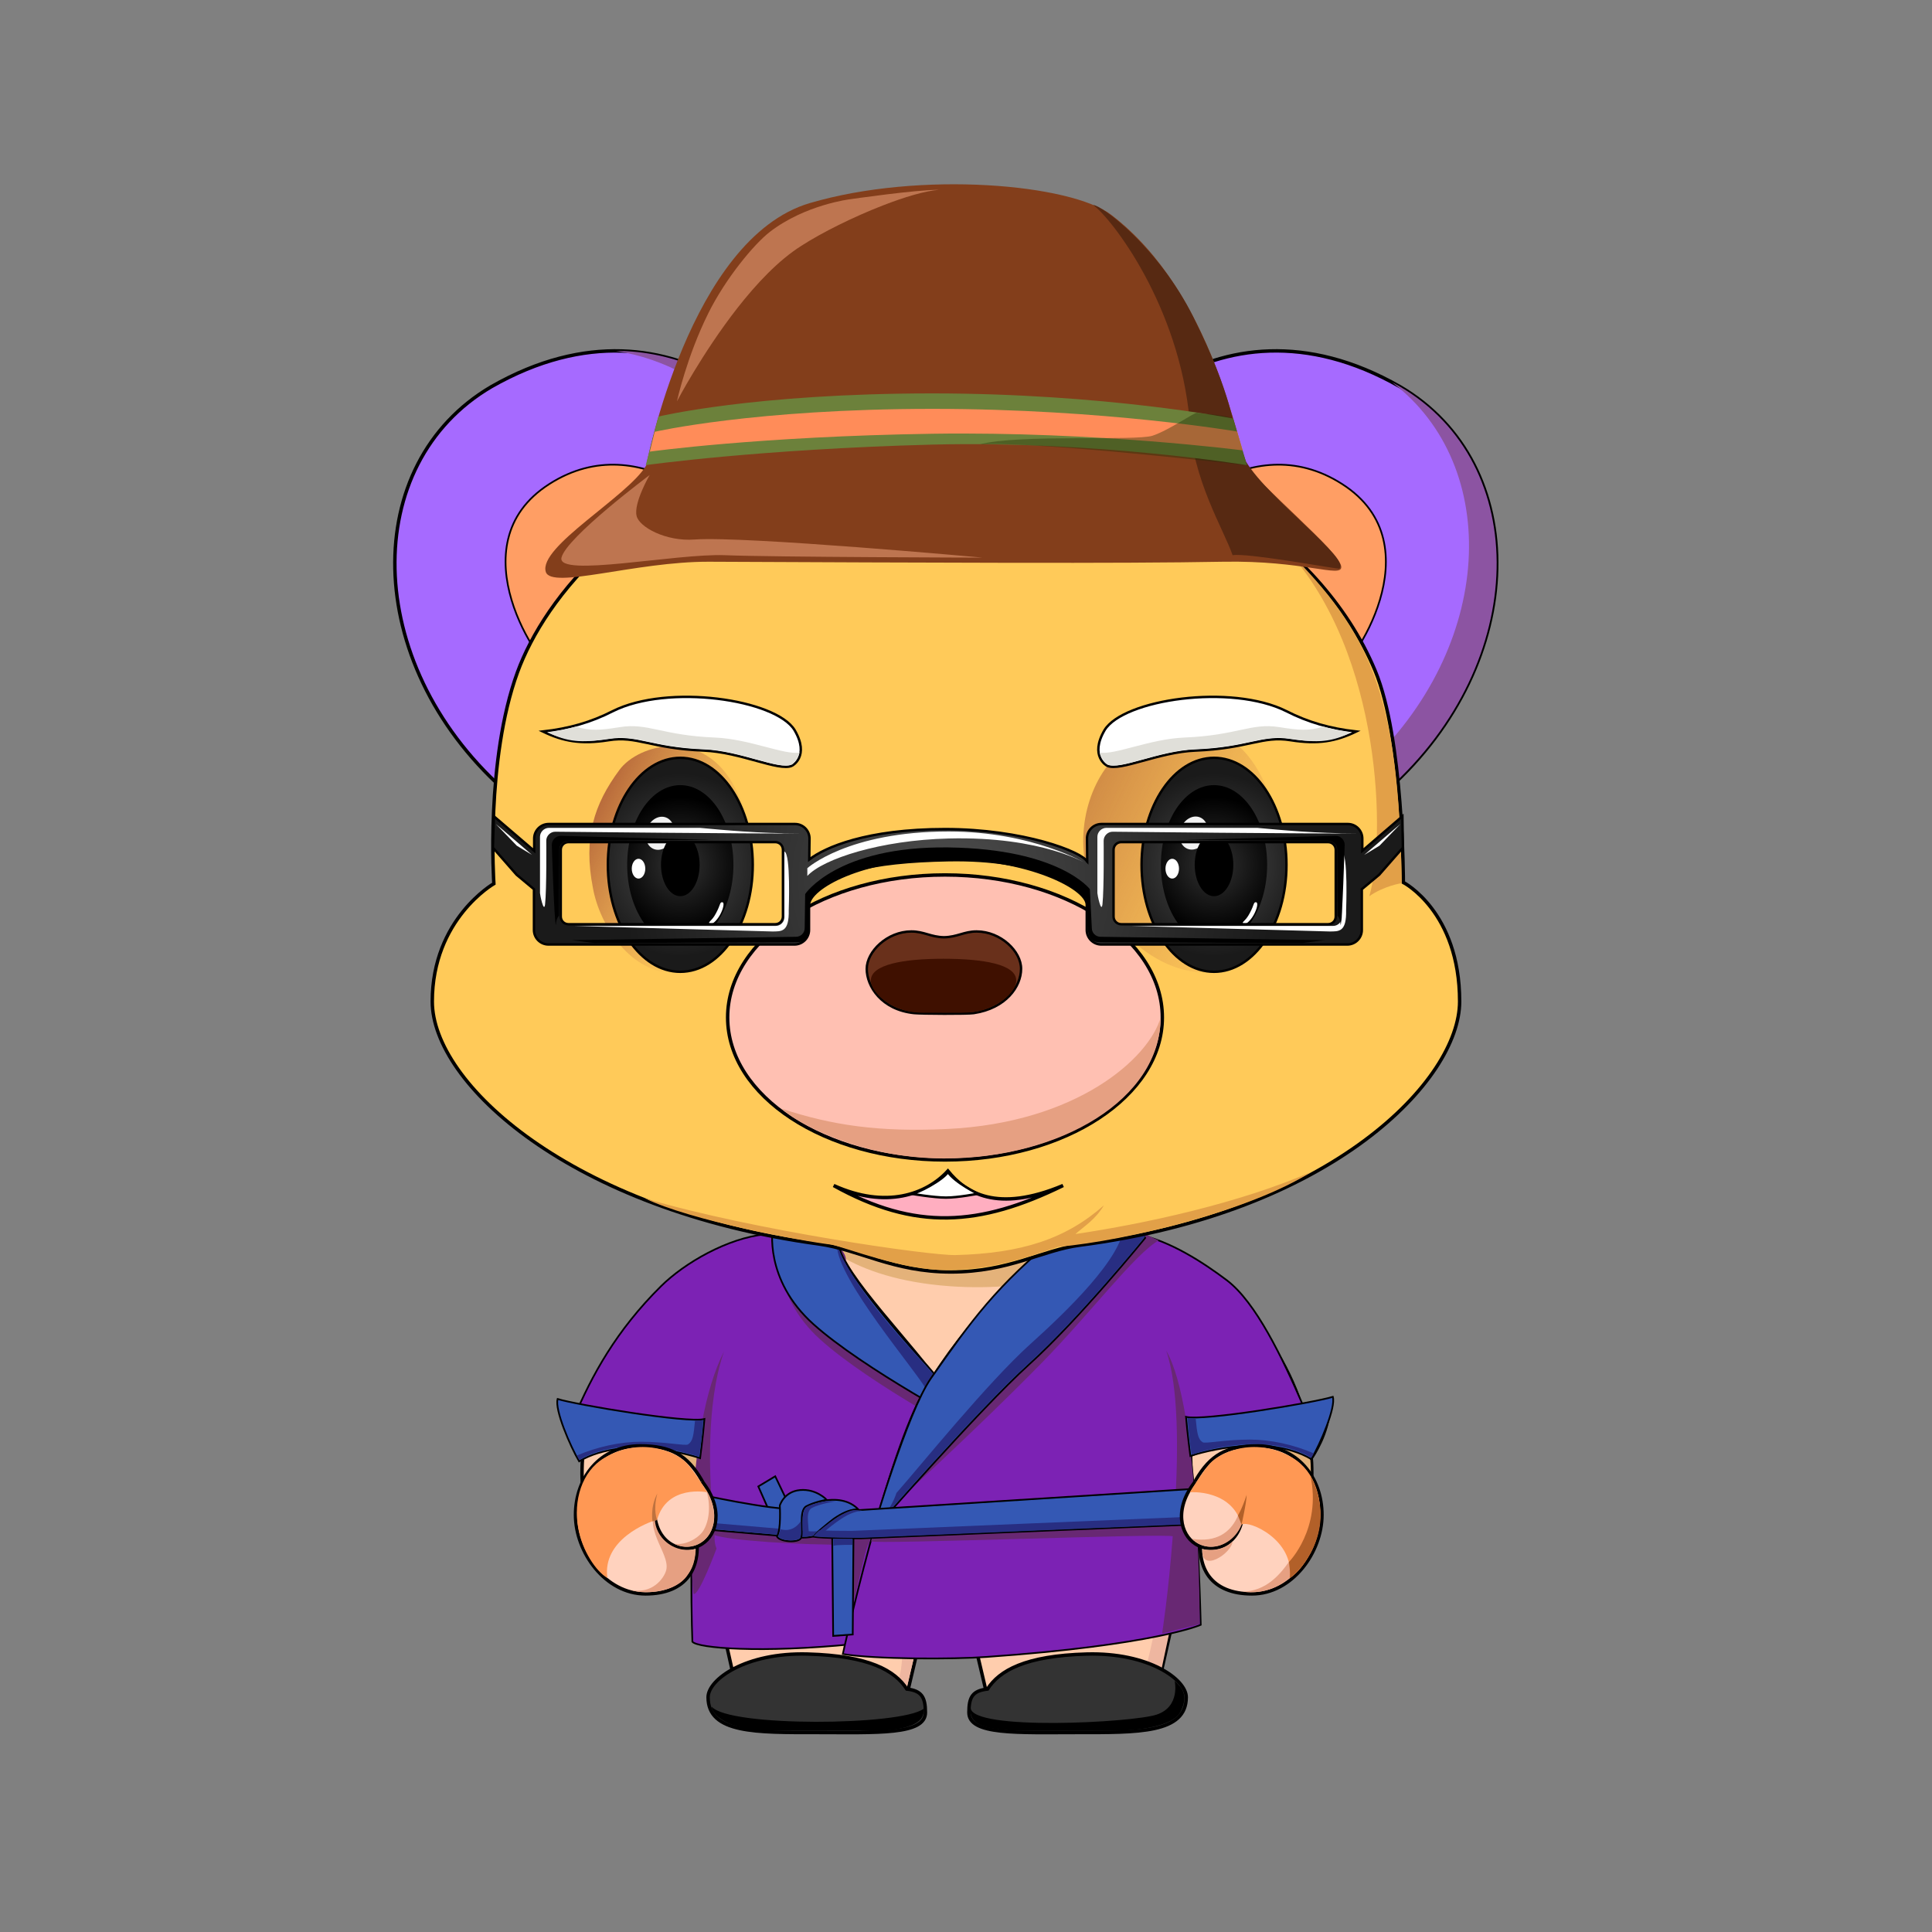 <?xml version="1.0" encoding="utf-8"?>
<svg version="1.0" id="layer_1" xmlns="http://www.w3.org/2000/svg" xmlns:xlink="http://www.w3.org/1999/xlink" x="0px" y="0px" viewBox="0 0 800 800" enable-background="new 0 0 800 800" xml:space="preserve">
<rect x="0" y="0" width="800" height="800" fill="#808080" stroke="none"/>
<g id="_x31__2_">
	<g id="身体_11_">
		<path fill="#FFCDAD" stroke="#000000" stroke-width="1.417" stroke-miterlimit="10" d="M291.3,599.9c0.9-16.5,4-26.1,6.4-31.4
			C293.8,577.2,292.1,589,291.3,599.9l-0.4,14.5c0,9.2,0.5,24.7,0.5,24.7l13.1,58.4l71.6,1.9l9.4-39.9c0,0,3.8,0.4,6.6,0.4
			c2.8,0,6.6-0.4,6.6-0.4l9.4,39.9l71.6-1.9l13.1-58.4c0,0,0.5-15.2,0.5-24.1c0,0-0.2-33.1-6.8-46.5c2.1,3.2,5.8,16.1,6.5,34.5
			l0.4,12c3.6,39.4,49.8,38.6,49.8-5c0-45.3-33.4-74.5-41.8-80c-15.2-10.7-43.5-17.3-43.5-17.3h-65.7H392h-65.7
			c0,0-28.3,6.6-43.5,17.3c-8.4,5.5-41.8,34.7-41.8,80c0,43.8,46.6,44.3,49.8,4.4L291.3,599.9z"/>
		<path fill="#EEB6A0" d="M335,647.2c0,0,21.3,7.5,57,7.5s56.3-7.5,56.3-7.5s-22.2,12.3-55.9,12.3c-2.9,0-4.9-0.1-7.6-0.3l-9.2,39.1
			l-3.2-4c2.3-7.2,1.4-30.3-0.1-36.2C352.5,655.2,340.1,650.3,335,647.2z"/>
		<path fill="#EEB6A0" d="M493.4,633l-13.8,64.5l-5.4-5.8c1.4-4.1,8.4-36.4,12.4-61.3c2.6-37.6-1.1-65.5-1.1-65.5
			C493.8,592.7,494.5,622.4,493.4,633z"/>
		<path fill="#E4B27A" d="M542.8,609.5c0,10.4-6.2,31.3-16,29.3c4.2-12,3.7-32.8,3.7-32.8c1.9-45.3-26.9-73.4-26.9-73.4
			C534.1,556.9,542.8,591.9,542.8,609.5z"/>
		<path fill="#E4B27A" d="M274.7,616.1c0,5.8-1.1,21.3-7.7,26.7c11.5,0,18.5-11.9,19.9-14.8c3.3-7.1,3.3-18,3.3-18
			c-0.3-34.8,10.2-48.6,10.2-48.6C282,576.8,274.7,606.2,274.7,616.1z"/>
		<path fill="#E4B27A" d="M459.6,514.5c-4.6-8.2-28.1-15.9-64-17c-13.9-0.4-69.1-2.1-64.6,6.1c4.9,8.9,20.8,26,62.4,29
			C429.2,535.2,465.3,524.7,459.6,514.5z"/>
	</g>
	<g id="衣服_15_">
		<path fill="#7C22B4" stroke="#000000" stroke-width="0.709" stroke-miterlimit="10" d="M388.8,572.5c-7.8-13-40.8-45.8-41.3-57.3
			l-30.6-4.1c-15.5,1.5-33.4,11.8-43.2,21.5c-18.5,18.3-28.7,37-36.1,54.6c-0.6,1.5,13-1.8,52.1,15.5c-4.2,13.9-3.6,61.8-3,77.1
			c2.2,2.7,28.5,4.8,66.6,1C353.4,681,396.5,585.5,388.8,572.5z"/>
		<path fill="#682873" d="M322.9,514.7c0,0-3.9,21.4,16.8,40c20.7,18.7,66.2,42.7,66.2,42.7s-9.1-14.7-20.7-27.3
			c-11.5-12.7-34.5-39.4-34.9-48.4S327.4,506.7,322.9,514.7z"/>
		<path fill="#3458B4" stroke="#000000" stroke-width="0.709" stroke-miterlimit="10" d="M320,508.3c0,0-3.9,21.4,16.8,40
			S403,591,403,591s-9.1-14.7-20.7-27.3c-11.5-12.7-34.5-39.4-34.9-48.4C347.1,506.2,324.6,500.3,320,508.3z"/>
		<path fill="#282E82" d="M346.6,515.7c-0.2,13.6,33.4,52.8,36.5,59c10.9,6.4,19,12.7,19,12.7s-11.6-14-23.1-26.7
			C367.6,548.1,352.2,530.4,346.6,515.7z"/>
		<path fill="#7C22B4" stroke="#000000" stroke-width="0.709" stroke-miterlimit="10" d="M383.2,574.8
			C367,602.2,349,684.9,349,684.9c13.3,2.2,45.8,2.2,59.5,1.2c69.8-4.9,88.7-13.3,88.7-13.3s-1.2-49.8-4.3-69.8
			c22.6-10,45.1-4.2,50.1,1.3c0.8-0.9,7.6-11.3,7.5-20.9c-6.2,1.4-10.5-0.2-10.8-1.1c-8.8-20.4-19.7-43-31.6-52.1
			c-9.8-7.4-23.6-16.4-36.7-19c-11.1-1.5-33.9,4.1-33.9,4.1C424,523.8,399.3,547.3,383.2,574.8z"/>
		<path fill="#682873" d="M474.2,510.9c-66,57.1-105.6,113.5-105.6,113.5s33.1-29.8,63-60.3c20.6-21.1,38.2-44.7,48.2-50.5
			C477.1,512.5,474.2,510.9,474.2,510.9z"/>
		<path fill="#3458B4" stroke="#000000" stroke-width="0.709" stroke-miterlimit="10" d="M474.2,512.6c0,0-27.3,33.6-48,52.3
			c-20.7,18.7-64.9,69.3-64.9,69.3s14.4-49.5,24.2-63.5c16.8-23.9,26.9-38.2,53.5-59.8C446.1,505.2,469.7,504.6,474.2,512.6z"/>
		<path fill="#282E82" d="M465.4,507.5c-0.7,13.3-23.6,35.4-38.7,49c-17.7,15.9-45.7,50.6-55.5,61.7c-2.4,7.6-9.9,15.4-9.9,15.4
			s44.2-50.7,64.9-69.3c20.7-18.7,48-52.3,48-52.3C473.4,510.5,467.2,508.4,465.4,507.5z"/>
		<path fill="#682873" d="M482.9,559.3c5.1,14.7,5.1,41.1,3.6,65.1c-0.1,1.1-91.6,4.3-120.1,8.2c-4.5,0.6-5.6,4.9-5.7,5.6
			c-0.2,1.5,125-3.5,124.9-2c-1.8,23.9-4.4,40.2-4.4,40.2l15.5-3.9C496.9,672.5,496.9,583.2,482.9,559.3z"/>
		<path fill="#682873" d="M299.8,559.6c-7.6,21.9-6.1,52.7-4.5,69.5c0.1,1,47.6,1.5,63.4,4c3.5,0.6,1,6,1,6.2
			c-1.3,0.1-6.3,27.6-7.8,27.7c-1.1,0,1.4-27.4,0.2-27.4c-19.7,0.3-51.6-1.8-56.2-4c-0.2,3.7,0.8,5.6,0.8,5.6s-7.3,19.8-9.5,18.8
			C286.4,658.7,283.2,592.2,299.8,559.6z"/>
		<polygon fill="#3458B4" stroke="#000000" stroke-width="0.709" stroke-miterlimit="10" points="314,615.5 321,611.3 326.9,623.6 
			319.3,627.5 		"/>
		<polygon fill="#3458B4" stroke="#000000" stroke-width="0.709" stroke-miterlimit="10" points="344.6,636.7 353.4,636.7 
			353.1,676.8 345,677.4 		"/>
		<path fill="#3458B4" stroke="#000000" stroke-width="0.709" stroke-miterlimit="10" d="M329.5,624.7c-9,1-42.7-6.5-42.7-6.5
			l0.4,14.7l44.5,3.8c1.1,0,3.3,0,5.3-0.5c1.4-0.3,13.3-12.8,18.7-10.9C347.6,616.4,332.4,624.1,329.5,624.7z"/>
		<g>
			<path fill="#282E82" d="M335.6,634.1l-44.5-3.8l-0.3-11.6c-2.5-0.5-4.1-0.9-4.1-0.9l0.4,14.7l44.5,3.8c1.1,0,2.9,0.1,4.9-0.4
				c0.3-0.1,0.6-0.8,1.9-1.9C336.9,634.2,336.4,634.1,335.6,634.1z"/>
		</g>
		<path fill="#3458B4" stroke="#000000" stroke-width="0.709" stroke-miterlimit="10" d="M322.9,623.4c0,0,1.7-5.8,8.4-6.4
			s11,4,11,4s-5,0.9-8.4,2.7c-3.4,1.8-1,11.3-2.3,13.3c-1.3,2-8.9,1.4-9.9-0.8C323.5,633.7,322.9,623.4,322.9,623.4z"/>
		<path fill="#282E82" d="M342.9,621.5c0,0-6,0.7-9,2.6c-2.5,1.6-1.2,10.9-1.6,12.2l2.2-0.1c1.3-2-1.7-10,1.7-11.8
			c3.4-1.8,10.1-2.8,10.1-2.8H342.9z"/>
		<path fill="#3458B4" stroke="#000000" stroke-width="0.709" stroke-miterlimit="10" d="M496,616.4l-140.3,8.9
			c0,0-3.2-1.5-10.6,3.7c-2.9,2.3-7.5,5.9-8.2,7.3c2.6,0.7,19.6,0.7,19.6,0.7l139.1-5.8L496,616.4z"/>
		<path fill="#282E82" d="M492.2,616.6l-0.3,11.5l-139.1,5.8c0,0-7.8,0-13.6-0.2c-1.1,1-2,1.9-2.3,2.4c2.6,0.7,19.6,0.7,19.6,0.7
			l139.1-5.8l0.4-14.7L492.2,616.6z"/>
		<path fill="#282E82" d="M353.7,625.3c-1.4,0-4.6,1.4-7.5,3.3c-2.5,1.6-8.2,6-8.7,7.2l2.1,0.4c1.3-2,7.7-6.9,11.1-8.7
			c3.4-1.8,6.5-2,6.5-2S355.1,625.3,353.7,625.3z"/>
		<path fill="#282E82" d="M353,637.2c-0.8,0-7.4,0-7.9,0v2.9c0.9-0.5,7.9-0.4,7.9-0.4V637.2z"/>
		<path fill="#282E82" d="M331.6,629.9c-3.4,4.9-7.6,3.5-8.5,3.3c-0.1,1.4-0.9,3-0.9,3c2,2.4,8.5,1.8,9.2,0.6
			C331.9,635.6,331.6,629.9,331.6,629.9z"/>
		<path fill="#3458B4" stroke="#000000" stroke-width="0.709" stroke-miterlimit="10" d="M492.9,602.9c0,0,30.2-10.4,50.1,1.3
			c3.7-6.3,10.2-21.4,8.9-25.8c-7.8,2.4-53.7,10.1-60.8,8.3C491.7,593.8,492.9,602.9,492.9,602.9z"/>
		<path fill="#3458B4" stroke="#000000" stroke-width="0.709" stroke-miterlimit="10" d="M289.9,603.8c0,0-30.2-10.4-50.1,1.3
			c-3.7-6.3-10.2-21.4-8.9-25.8c7.8,2.4,53.7,10.1,60.8,8.3C291.1,594.6,289.9,603.8,289.9,603.8z"/>
		<path fill="#282E82" d="M287.8,588.2c-0.6,6.2-0.9,8.6-2.9,9.9c-1.1,0.7-9.1-1.1-19.6-1.1c-8.5,0-18.1,2.1-26.4,5.7
			c0.2,0.3,0.7,1.5,1,1.8c19.9-11.8,49.6-1.3,49.6-1.3s1.2-8.2,1.7-15.2C290.5,588.2,289.3,588.2,287.8,588.2z"/>
		<path fill="#282E82" d="M495.1,587.3c0.6,6.2,0.9,8.6,2.9,9.9c1.1,0.7,9.1-1.1,19.6-1.1c8.5,0,18.1,2.1,26.4,5.7
			c-0.2,0.3-0.7,1.5-1,1.8c-19.9-11.8-49.6-1.3-49.6-1.3s-1.2-8.2-1.7-15.2C492.3,587.3,493.5,587.3,495.1,587.3z"/>
	</g>
	<g id="脚_13_">
		<g id="脚_15_">
			<path fill="#333333" stroke="#000000" stroke-width="1.417" stroke-miterlimit="10" d="M401.2,709.1c0,9.4,20.1,8.3,45,8.3
				s45,0.4,45-14.6c0-7.4-15.6-18.6-41.2-17.9s-36.2,6.9-41.1,14.5C402.7,700.1,401.2,702.7,401.2,709.1z"/>
			<path d="M486.4,696c0,0,2.5,10.7-7.5,14s-76.4,6.8-77-2.8c-0.7,6.2,4,9.3,21.6,9.5c6.2,0,37.1,0,37.1,0s24.1,0.4,28.3-8
				C492.3,701.7,489.3,698.7,486.4,696z"/>
		</g>
		<g id="脚_14_">
			<path fill="#333333" stroke="#000000" stroke-width="1.417" stroke-miterlimit="10" d="M383.2,709.1c0,9.4-20.1,8.3-45,8.3
				s-45,0.4-45-14.6c0-7.4,15.6-18.6,41.2-17.9s36.2,6.9,41.1,14.5C381.6,700.1,383.2,702.7,383.2,709.1z"/>
			<path d="M294.7,706.7c0,3,6.2,9.8,23.8,9.9c6.2,0,37.1,0,37.1,0s28.5,2.1,26.8-9C373,714.6,301.9,715.2,294.7,706.7z"/>
		</g>
	</g>
	<g id="手_26_">
		<g id="手_28_">
			<g id="左手_20_">
				<path fill="#FFD2BE" stroke="#000000" stroke-width="1.417" stroke-miterlimit="10" d="M497.9,632.8
					c-3.6,16.8,3.9,27.2,20.5,27.2c16.6,0,29-17.2,29-32.7c0-15.5-10.2-28.6-26.8-28.6c-12.7,0-19.4,3.8-25.4,14.1
					C491.3,619.7,498.6,629.3,497.9,632.8z"/>
				<path fill="#FFD2BE" stroke="#000000" stroke-width="1.417" stroke-miterlimit="10" d="M514.6,627.5
					c-1.5,13-12.8,16.2-19.6,11.8c-6.1-3.8-9.1-14.5,0-25.9"/>
			</g>
			<path fill="#E6A082" d="M514.6,618.2c0,0,0,22.3-21,19C502.1,645.9,519.4,636.7,514.6,618.2z"/>
			<path fill="#E6A082" d="M510.4,638.2c0,0-3.7,4.8-12.5,3.3C497.1,651.7,510.1,643.2,510.4,638.2z"/>
			<path fill="#E6A082" d="M538.6,606.6c2.8,5.9,5.8,23.3-2.8,37c-6,9.5-11.9,15.1-21.2,15.5c16.1,2.1,24.9-10.8,27.2-14.6
				C547.3,635.9,550.3,618.5,538.6,606.6z"/>
		</g>
		<g id="手_27_">
			<g id="左手_19_">
				<path fill="#FFD2BE" stroke="#000000" stroke-width="1.417" stroke-miterlimit="10" d="M287.8,632.8
					c3.6,16.8-3.9,27.2-20.5,27.2s-29-17.2-29-32.7c0-15.5,10.2-28.6,26.8-28.6c12.7,0,19.4,3.8,25.4,14.1
					C294.4,619.7,287.1,629.3,287.8,632.8z"/>
				<path fill="#FFD2BE" stroke="#000000" stroke-width="1.417" stroke-miterlimit="10" d="M271.1,627.5
					c1.5,13,12.8,16.2,19.6,11.8c6.1-3.8,9.1-14.5,0-25.9"/>
			</g>
			<path fill="#E6A082" d="M292,616.4c1.5,2.4,2.9,11.3-0.7,17.3c-1.8,3-7.3,6.4-12.2,5.5c6.1,3.2,12.8,0.3,15.3-5.2
				C297.9,626.6,293.5,618.2,292,616.4z"/>
			<path fill="#E6A082" d="M273,621.6c-8,10.9,4.5,21.2,2.9,28.4c-0.8,3.5-5.9,10.4-15,8.3c7.4,2.5,19.4,0.3,23.5-5.7
				c1.1-1.6,3.4-4.2,3.7-11.2C277.2,644.1,266.8,632.9,273,621.6z"/>
		</g>
		<g id="手套_9_">
			<g id="手套_11_">
				<path fill="#FF9854" d="M492.7,617.9c0,0,17.3-1.4,21.4,13.4c3-2,22.1,6.4,19.9,22.1c4.6-2.6,10.5-11.3,12.1-20.8
					c2-11.1-1.4-23.3-10.8-28.9c-16.1-9.6-31.8-1.7-35.1,3.3C498.2,609.2,493.7,616.2,492.7,617.9z"/>
				<path fill="#B26029" d="M514.1,631.3c0,0,2.1-9.2,2.1-12.3c-1.9,5.9-3.6,8.5-3.6,8.5L514.1,631.3z"/>
				<path fill="#B26029" d="M534,653.4c0.9,0.3,21.5-17.6,8.6-42.5c4.8,22.1-8.9,35.9-8.9,35.9S534.5,651.7,534,653.4z"/>
			</g>
			<g id="手套_10_">
				<path fill="#FF9854" d="M292.8,617.9c0,0-16.6-3.3-20.7,11.4c-3.9,1-22.8,8.3-20.6,24.1c-4.6-2.6-10.5-11.3-12.1-20.8
					c-2-11.1,1.4-23.3,10.8-28.9c16.1-9.6,31.8-1.7,35.1,3.3C287.3,609.2,291.9,616.2,292.8,617.9z"/>
				<path fill="#BF723F" d="M270.2,630c0,0-1.1-5.8,2-11.6c-1.9,7-0.1,11-0.1,11L270.2,630z"/>
			</g>
		</g>
	</g>
	<g id="耳朵_46_">
		<g id="耳朵_48_">
			<path fill="#A66AFF" stroke="#000000" stroke-width="1.417" stroke-miterlimit="10" d="M341.7,208.4
				c-4.2-24.9-60.1-92.9-138.2-48.3C149,192,149.8,274,208.3,326.7L341.7,208.4z"/>
			<path fill="#8C54A2" d="M254.9,145.3c43,6.6,70.9,44.8,73.8,62.1l13,1C338.5,189.4,305.2,145.3,254.9,145.3z"/>
			<path fill="#FF9E64" stroke="#000000" stroke-width="0.709" stroke-miterlimit="10" d="M229.5,277.8c-5-0.4-41.5-52.2-2-77.4
				c38.8-24.8,76.6,15.4,76,22.4L229.5,277.8z"/>
		</g>
		<g id="耳朵_47_">
			<path fill="#A66AFF" stroke="#000000" stroke-width="1.417" stroke-miterlimit="10" d="M441.5,208.4
				c4.2-24.9,60.1-92.9,138.2-48.3c54.6,31.9,53.8,113.9-4.8,166.6L441.5,208.4z"/>
			<path fill="#8C54A2" d="M579.7,160.1c-1.1-0.6-2.2-1.2-3.3-1.8C622.1,193,619,268,565,317.9l9.9,8.7
				C633.5,274,634.2,192,579.7,160.1z"/>
			<path fill="#FF9E64" stroke="#000000" stroke-width="0.709" stroke-miterlimit="10" d="M553.7,277.8c5-0.4,41.5-52.2,2-77.4
				c-38.8-24.8-76.6,15.4-76,22.4L553.7,277.8z"/>
		</g>
	</g>
	<g id="面部_15_">
		<path id="面部_16_" fill="#FFCA59" stroke="#000000" stroke-width="1.417" stroke-miterlimit="10" d="M214.3,278.3
			c11.2-30.5,46.9-77.2,129.7-100c36.3-10,61.8-8.8,96.6,0.5c41.8,11.2,105.2,42.4,128.8,98.9c11.7,28,11.7,87.7,11.7,87.7
			s23.3,12,23.3,49.3c0,32.5-52.7,87.4-157.3,100.9c-15.4,2-29.3,11.1-53.3,11.1s-38-9.3-54.8-11.6C236.1,501,179,448.5,179,414.7
			c0-34.2,25.5-48.8,25.5-48.8S201,314.7,214.3,278.3z"/>
		<path fill="#E2A048" d="M532.7,227.5c34.8,34.5,46.6,60.2,47.7,138.2c0,0-7.3,1.1-13.4,5.4C573.9,347.5,572.5,271,532.7,227.5z"/>
		<path fill="#E2A048" d="M267,496.2c18.9,9.2,64.8,17.7,77.4,19.2c6.4,1.4,29.4,10.5,47,10.5s30.2-3.9,46.7-9.6
			c29.3-2.6,80.2-15.3,104.8-31c-30.3,13.1-68.9,21.4-97.6,25.7c3.7-3.3,8.2-5.9,11.8-11.9c-15.7,13.9-34.1,19.9-61.5,20.6
			C384.7,519.9,312,509.5,267,496.2z"/>
	</g>
	<g id="鼻子_27_">
		<ellipse fill="#FFC0B2" stroke="#000000" stroke-width="1.417" stroke-miterlimit="10" cx="391.3" cy="421.3" rx="90" ry="59"/>
		<path fill="#E6A082" d="M392,467.5c-28.1,1.3-47.3-1.5-68.3-8.4c6.1,6,32.9,20.6,67.2,20.6c48.4,0,89.7-24.6,89.7-58.4
			C475.8,438.2,445.9,465,392,467.5z"/>
		<g id="鼻子_28_">
			<path fill="#69301B" stroke="#000000" stroke-miterlimit="10" d="M404.4,385.7c-5.2,0-8,2.3-13.5,2.4c-5.5-0.1-8.3-2.4-13.5-2.4
				c-10,0-18.5,8.3-18.5,15.5c0,7.3,6.2,16.9,19.6,18.3c3.1,0.3,22,0.4,24.7,0c13.3-2,19.6-11,19.6-18.3
				C422.9,394,414.4,385.7,404.4,385.7z"/>
			<path fill="#3F1000" d="M420.8,406c0,4.5-6.4,10.1-14,12.3c-4.9,1.4-10,1-16.5,1c-5.7,0-10.3,0.4-14.8-0.7
				c-8.7-2.1-14.9-8.3-14.9-12.6c0-6.6,13.4-9,30-9S420.8,399.3,420.8,406z"/>
		</g>
	</g>
	<g id="眼睛_31_">
		<linearGradient id="SVGID_2_" gradientUnits="userSpaceOnUse" x1="443.192" y1="327.158" x2="530.435" y2="368.58">
			<stop  offset="0" style="stop-color:#AA5834;stop-opacity:0.6"/>
			<stop  offset="1" style="stop-color:#C87A4A;stop-opacity:0"/>
		</linearGradient>
		<path fill="url(#SVGID_2_)" d="M524.7,326.7c17.5,42.8,2.8,76.1-24.6,76.1s-47.7-28.8-50.6-44.6c-4-20.6,4.9-42.7,20.5-51.1
			C489.5,296.5,512.7,297.3,524.7,326.7z"/>
		<linearGradient id="SVGID_3_" gradientUnits="userSpaceOnUse" x1="237.011" y1="334.159" x2="297.466" y2="365.299">
			<stop  offset="0" style="stop-color:#AA5834"/>
			<stop  offset="1" style="stop-color:#C87A4A;stop-opacity:0"/>
		</linearGradient>
		<path fill="url(#SVGID_3_)" d="M304.6,326.7c20.7,41.4-1.1,75.1-24.6,76.1c-18.5,0.8-31.7-19.4-34.5-35.2
			c-4-20.6,0.4-34.5,11-48.8C264.4,308,291.7,300.7,304.6,326.7z"/>
		<g id="眼睛_33_">
			<radialGradient id="SVGID_4_" cx="281.673" cy="358.107" r="37.851" gradientUnits="userSpaceOnUse">
				<stop  offset="0" style="stop-color:#4D4D4D"/>
				<stop  offset="1" style="stop-color:#1A1A1A"/>
			</radialGradient>
			<ellipse fill="url(#SVGID_4_)" stroke="#000000" stroke-miterlimit="10" cx="281.7" cy="358.1" rx="30" ry="44.3"/>
			
				<radialGradient id="SVGID_5_" cx="298.348" cy="358.107" r="28.178" gradientTransform="matrix(0.985 0 0 1 -12.224 0)" gradientUnits="userSpaceOnUse">
				<stop  offset="0" style="stop-color:#333333"/>
				<stop  offset="1" style="stop-color:#000000"/>
			</radialGradient>
			<ellipse fill="url(#SVGID_5_)" cx="281.7" cy="358.1" rx="22" ry="33"/>
			
				<ellipse transform="matrix(0.361 -0.933 0.933 0.361 -147.298 475.264)" fill="#F2F2F2" cx="273.1" cy="345.1" rx="7" ry="5.7"/>
			<ellipse cx="281.7" cy="358.1" rx="8" ry="13"/>
			<path fill="#FFFFFF" d="M298.1,378.9c-1.4,2.5-3.6,4.4-4.3,3.6c-0.8-0.8,0.9-0.9,2.7-4.4c1.9-3.5,1.5-4.6,2.6-4.5
				C300.1,373.7,299.5,376.4,298.1,378.9z"/>
			<ellipse fill="#FFFFFF" cx="264.4" cy="359.7" rx="2.8" ry="4.1"/>
		</g>
		<g id="眼睛_32_">
			<radialGradient id="SVGID_6_" cx="502.673" cy="358.107" r="37.851" gradientUnits="userSpaceOnUse">
				<stop  offset="0" style="stop-color:#4D4D4D"/>
				<stop  offset="1" style="stop-color:#1A1A1A"/>
			</radialGradient>
			<ellipse fill="url(#SVGID_6_)" stroke="#000000" stroke-miterlimit="10" cx="502.7" cy="358.1" rx="30" ry="44.3"/>
			
				<radialGradient id="SVGID_7_" cx="522.695" cy="358.107" r="28.178" gradientTransform="matrix(0.985 0 0 1 -12.224 0)" gradientUnits="userSpaceOnUse">
				<stop  offset="0" style="stop-color:#333333"/>
				<stop  offset="1" style="stop-color:#000000"/>
			</radialGradient>
			<ellipse fill="url(#SVGID_7_)" cx="502.7" cy="358.1" rx="22" ry="33"/>
			
				<ellipse transform="matrix(0.361 -0.933 0.933 0.361 -6.062 681.368)" fill="#F2F2F2" cx="494.1" cy="345.1" rx="7" ry="5.7"/>
			<ellipse cx="502.7" cy="358.1" rx="8" ry="13"/>
			<path fill="#FFFFFF" d="M519.1,378.9c-1.4,2.5-3.6,4.4-4.3,3.6c-0.8-0.8,0.9-0.9,2.7-4.4c1.9-3.5,1.5-4.6,2.6-4.5
				C521.1,373.7,520.5,376.4,519.1,378.9z"/>
			<ellipse fill="#FFFFFF" cx="485.4" cy="359.7" rx="2.8" ry="4.1"/>
		</g>
	</g>
	<g id="眉毛_6_">
		<path fill="#FFFFFF" stroke="#000000" stroke-miterlimit="10" d="M561.6,302.9c-8.5,4.1-15.8,5.4-27.2,3.6
			c-11.8-1.9-17.3,3.4-39.4,4.3c-15.2,0.6-31.1,8.7-36.5,6.3c-0.1,0-7.5-3.9-1.1-14.8c7.8-12.7,52.4-19.3,75.3-7.8
			C541.7,299.1,550.9,301.7,561.6,302.9z"/>
		<path fill="#E0DFD9" d="M547.9,300.9c-5.9,1.8-10,1.5-18.1,0.2c-11.8-1.9-17.3,3.4-39.4,4.3c-14.4,0.6-29,7.4-35.1,6.2
			c0.9,3.2,3,4.9,3.1,4.9c5.4,2.5,21.3-5.7,36.5-6.3c22.1-0.9,27.6-6.2,39.4-4.3c11.4,1.8,16.9,1.4,25.5-2.7
			C555.7,302.9,551.6,301.8,547.9,300.9z"/>
		<path fill="#FFFFFF" stroke="#000000" stroke-miterlimit="10" d="M224.8,302.9c8.5,4.1,15.8,5.4,27.2,3.6
			c11.8-1.9,17.3,3.4,39.4,4.3c15.2,0.6,31.1,8.7,36.5,6.3c0.1,0,7.5-3.9,1.1-14.8c-7.8-12.7-52.4-19.3-75.3-7.8
			C244.7,299.1,235.5,301.7,224.8,302.9z"/>
		<path fill="#E0DFD9" d="M238.5,300.9c5.9,1.8,10,1.5,18.1,0.2c11.8-1.9,17.3,3.4,39.4,4.3c14.4,0.6,29,7.4,35.1,6.2
			c-0.9,3.2-3,4.9-3.1,4.9c-5.4,2.5-21.3-5.7-36.5-6.3c-22.1-0.9-27.6-6.2-39.4-4.3c-11.4,1.8-16.9,1.4-25.5-2.7
			C230.8,302.9,234.8,301.8,238.5,300.9z"/>
	</g>
	<g id="眼镜_3_">
		<radialGradient id="SVGID_8_" cx="392.624" cy="364.549" r="134.628" gradientUnits="userSpaceOnUse">
			<stop  offset="0" style="stop-color:#4D4D4D"/>
			<stop  offset="1" style="stop-color:#1A1A1A"/>
		</radialGradient>
		<path fill="url(#SVGID_8_)" stroke="#000000" stroke-miterlimit="10" d="M580.7,338l-16.6,14.3v-5.1c0-3.3-2.7-6-6-6H456.1
			c-3.3,0-6,2.7-6,6l0.1,9.6l-0.1-0.1c-2.1-4-26.3-13.4-58.8-13.4s-49.8,7.6-56.2,12.6l0.1-8.7c0-3.3-2.7-6-6-6H227.2
			c-3.3,0-6,2.7-6,6v5.1L204.5,338l-0.4,13l9.8,11.2l7.2,6v16.9c0,3.3,2.7,6,6,6h101.9c3.3,0,6-2.7,6-6v-10.4
			c0-6.8,21.6-19.4,56.2-19.4s58.8,12.5,58.8,19.3v10.5c0,3.3,2.7,6,6,6h101.9c3.3,0,6-2.7,6-6v-16.9l7.2-6l9.8-11.2L580.7,338z
			 M324.2,379.5c0,1.8-1.4,3.2-3.2,3.2h-85.6c-1.8,0-3.2-1.4-3.2-3.2v-27.6c0-1.8,1.4-3.2,3.2-3.2H321c1.8,0,3.2,1.4,3.2,3.2V379.5z
			 M553.1,379.5c0,1.8-1.4,3.2-3.2,3.2h-85.6c-1.8,0-3.2-1.4-3.2-3.2v-27.6c0-1.8,1.4-3.2,3.2-3.2h85.6c1.8,0,3.2,1.4,3.2,3.2V379.5
			z"/>
		<path fill="#FFFFFF" d="M550.4,385.7c4.1,0,7.2,0.3,7-8.9c0,0,0.9-23.3-1.8-24.2v27.2c0,2-1.6,3.6-3.6,3.6h-83.6
			C468,383.4,550.4,385.7,550.4,385.7z"/>
		<path fill="#FFFFFF" d="M457,348.1c0-2,1.7-3.7,3.7-3.7c0,0,84.8,0.9,101,0.7c-16.7,0-31.2-1.4-41.1-2.3h-62.5
			c-2,0-3.7,1.7-3.7,3.7v23.3c0,0.7,1.6,8.5,2.1,4.7C457.2,368,457,348.1,457,348.1z"/>
		<path d="M553.7,351.6c0-2-1.9-3.5-3.9-3.5l-59.2-0.3l62.5-1.7c2,0,3.7,1.7,3.7,3.7c0,0-1,32.8-1.7,33.2c-0.1-2.9-1.3-3.8-1.3-3.8
			L553.7,351.6z"/>
		<path fill="#FFFFFF" d="M579.9,341.2c-0.5,0.3-15,12.8-15,12.8l6.3-3.8L579.9,341.2z"/>
		<path fill="#FFFFFF" d="M319.6,385.7c4.1,0,7.2,0.3,7-8.9c0,0,0.9-23.3-1.8-24.2v27.2c0,2-1.6,3.6-3.6,3.6h-83.6
			C237.2,383.4,319.6,385.7,319.6,385.7z"/>
		<path fill="#FFFFFF" d="M226.2,348.1c0-2,1.7-3.7,3.7-3.7c0,0,84.8,0.9,101,0.7c-16.7,0-31.2-1.4-41.1-2.3h-62.5
			c-2,0-3.7,1.7-3.7,3.7v23.3c0,0.7,1.6,8.5,2.1,4.7C226.4,368,226.2,348.1,226.2,348.1z"/>
		<path d="M231.6,351.6c0-2,1.9-3.5,3.9-3.5l59.2-0.3l-62.5-1.7c-2,0-3.7,1.7-3.7,3.7c0,0,1,32.8,1.7,33.2c0.1-2.9,1.3-3.8,1.3-3.8
			L231.6,351.6z"/>
		<path fill="#FFFFFF" d="M205.3,341.2c0.5,0.3,15,12.8,15,12.8l-6.3-3.8L205.3,341.2z"/>
		<path d="M455.7,387.9c-2,0-3.6-1.6-3.6-3.6l-0.8-16.1c0,0-12.5-16.7-58.6-17.3s-59.3,19.3-59.3,19.3l-0.2,14.1
			c0,2-1.6,3.6-3.6,3.6l-92.8,1.4l9.3,1.2c-0.3,0,82-0.3,82-0.3c4.1,0,7.2,0.3,7-8.9c0,0,0-3.8,0.3-7.5
			c4.9-11.9,25.3-16.5,57.3-17.1c37.5-0.7,52.6,10.9,57,15.6c0.9,3.6,0.6,9,0.6,9c-0.2,9.2,2.9,8.9,7,8.9c0,0,82.3,0.3,82,0.3
			l9.3-1.2L455.7,387.9z"/>
		<path fill="#FFFFFF" d="M334.3,359.5c0,0,16.7-15.2,58.5-15.2c35.2,0,57.4,13.5,57.4,13.5s-18.5-11.6-57.4-10.6
			c-28.2,0.7-51.9,8.4-58.5,15.5V359.5z"/>
	</g>
	<g id="嘴巴_1_">
		<path fill="#FFAEC0" stroke="#000000" stroke-width="1.417" stroke-miterlimit="10" d="M440.2,490.9c-27.5,11.5-40.4,3-47.7-6
			c-8.9,9.7-25.7,15.8-47.3,6C379,509.7,405.6,507.8,440.2,490.9z"/>
		<path fill="#FFFFFF" stroke="#000000" stroke-miterlimit="10" d="M377.3,494.3c0,0,9.3,1.6,14.4,1.6c5.2,0,13.2-1.6,13.2-1.6
			s-9.4-4.6-12.4-9C390.6,488.5,379.8,494.3,377.3,494.3z"/>
	</g>
	<g id="头发_9_">
		<path fill="#FFCDAD" stroke="#000000" stroke-width="1.417" stroke-miterlimit="10" d="M364.8,196.7
			c-26.6-6.4-37.6-38.8-23.1-58.7c-3.2,16.8,9.8,36.2,37.8,33.6"/>
		<path fill="#E4B27A" d="M340.5,141.2c0,0-1.2,8.3,0.4,14.6c2.3,8.7,10.2,15.5,10.2,15.5s-6.1,0.6-8.9-2.4c0.3,0.6,4.9,4.7,5.9,5.3
			c12.1,7.9,23.3,8.5,23.3,8.5s-8.9,1.1-14.9-0.6c6.7,4.3,21.7,4.9,21.7,4.9s-4.8,2.7-9.9,1.4c6.3,2.5,15.9,3.4,22.8,1.7l-14.4-17.4
			C371.2,173.3,340.9,171.3,340.5,141.2z"/>
		<path fill="#FFCDAD" stroke="#000000" stroke-width="1.417" stroke-miterlimit="10" d="M445.2,180.1c-16.5-4.2-20.3-24.4-6-27.6
			c-14.9-3.3-21.7,16.3-17.7,21.8c-13.6-1-48-22.5-40.8-55.3c-13,15.5-24.8,68.8,30.3,77.7"/>
		<path fill="#E4B27A" d="M400.3,184.9c-23.7-12-27.2-38.2-20.8-62.1c-4.5,32.1,32,54.1,47.5,53.1c-4-5.5-4.3-18,8.8-23
			c-10.9,5.4-7.1,23.8,9.3,28c0,0-7.1,0.9-18.1-5c0,1.1,15.7,9,15.7,9l-21.8-8.9l20.7,13.1l-15-3l6.8,5l-17.1-6.9l22.3,14.4
			L400.3,184.9z"/>
	</g>
	<g id="帽子_7_">
		<path fill="#833E1B" d="M267.6,192.7c0,0,17.9-93.9,67.7-108.6c45.9-13.5,108.2-7.9,124.9,4.9c42.5,32.5,52.6,96.9,56.2,103.7
			c3.6,6.9,39,36.3,39,42.1c0,4.6-15.6-2.8-48.9-2.2c-42.5,0.8-121.1,0.4-212.9,0c-30.5-0.1-65.3,11.6-67.6,4.2
			C222.8,226.4,260.1,205.5,267.6,192.7z"/>
		<path fill="#572912" d="M452.7,84.9c3.4,0,27.1,17.5,41.5,46.5c16.6,33.4,15,42,21.7,59.7c10,16.3,43.9,40.6,38.6,44.4
			c-5.3-0.6-38.1-6.6-44.1-5.6c-3.7-10.7-16.8-31.7-17.8-55.9C488.2,126.5,460.5,90.7,452.7,84.9z"/>
		<path fill="#6C813B" d="M272.6,172.5c0,0,39.6-9.6,113.5-9.6c71.2,0,124.5,10.4,124.5,10.4l5.7,19.3c0,0-62.3-10.2-130.3-8.5
			c-72,1.9-118.6,8.5-118.6,8.5L272.6,172.5z"/>
		<path fill="#FF8C59" d="M271.1,178.8c0,0,41.2-9.5,115.1-9.5c71.2,0,126.1,9.4,126.1,9.4l2.3,7.8c0,0-60.5-7.9-128.4-6.9
			c-72,1.1-117.1,7.4-117.1,7.4L271.1,178.8z"/>
		<path opacity="0.4" fill="#243105" d="M510.7,173.4l5.7,19.3c0,0-87.3-10.1-110.7-8.7c16-4.3,64.8-1.3,71.6-3.6
			c7.1-2.4,17.7-10,18.5-9.5C496.7,171.4,507.3,171.5,510.7,173.4z"/>
		<path fill="#BE7550" d="M269,196.7c0,0-34.5,25.8-36.5,34.2c-2,8.4,47.3-1.8,67.7-1c20.3,0.8,106.7,1,106.7,1s-98.7-9-119.3-7.5
			c-11.9,0.9-23-5.2-24-9.8C262.3,208.3,269,196.7,269,196.7z"/>
		<path fill="#BE7550" d="M352,82.5c0,0-18.5,2.2-33.2,13.5c-6.5,5-18.3,19.2-25.5,33.7c-9,18.1-13,36.5-13,36.5s10.4-19.9,25-38.6
			c7.9-10.1,17-19.8,26.5-25.8c8.5-5.5,21.6-12,33.7-16.7c9-3.5,17.6-6.1,23.4-6.5C379.5,78.5,352,82.5,352,82.5z"/>
	</g>
</g>
</svg>